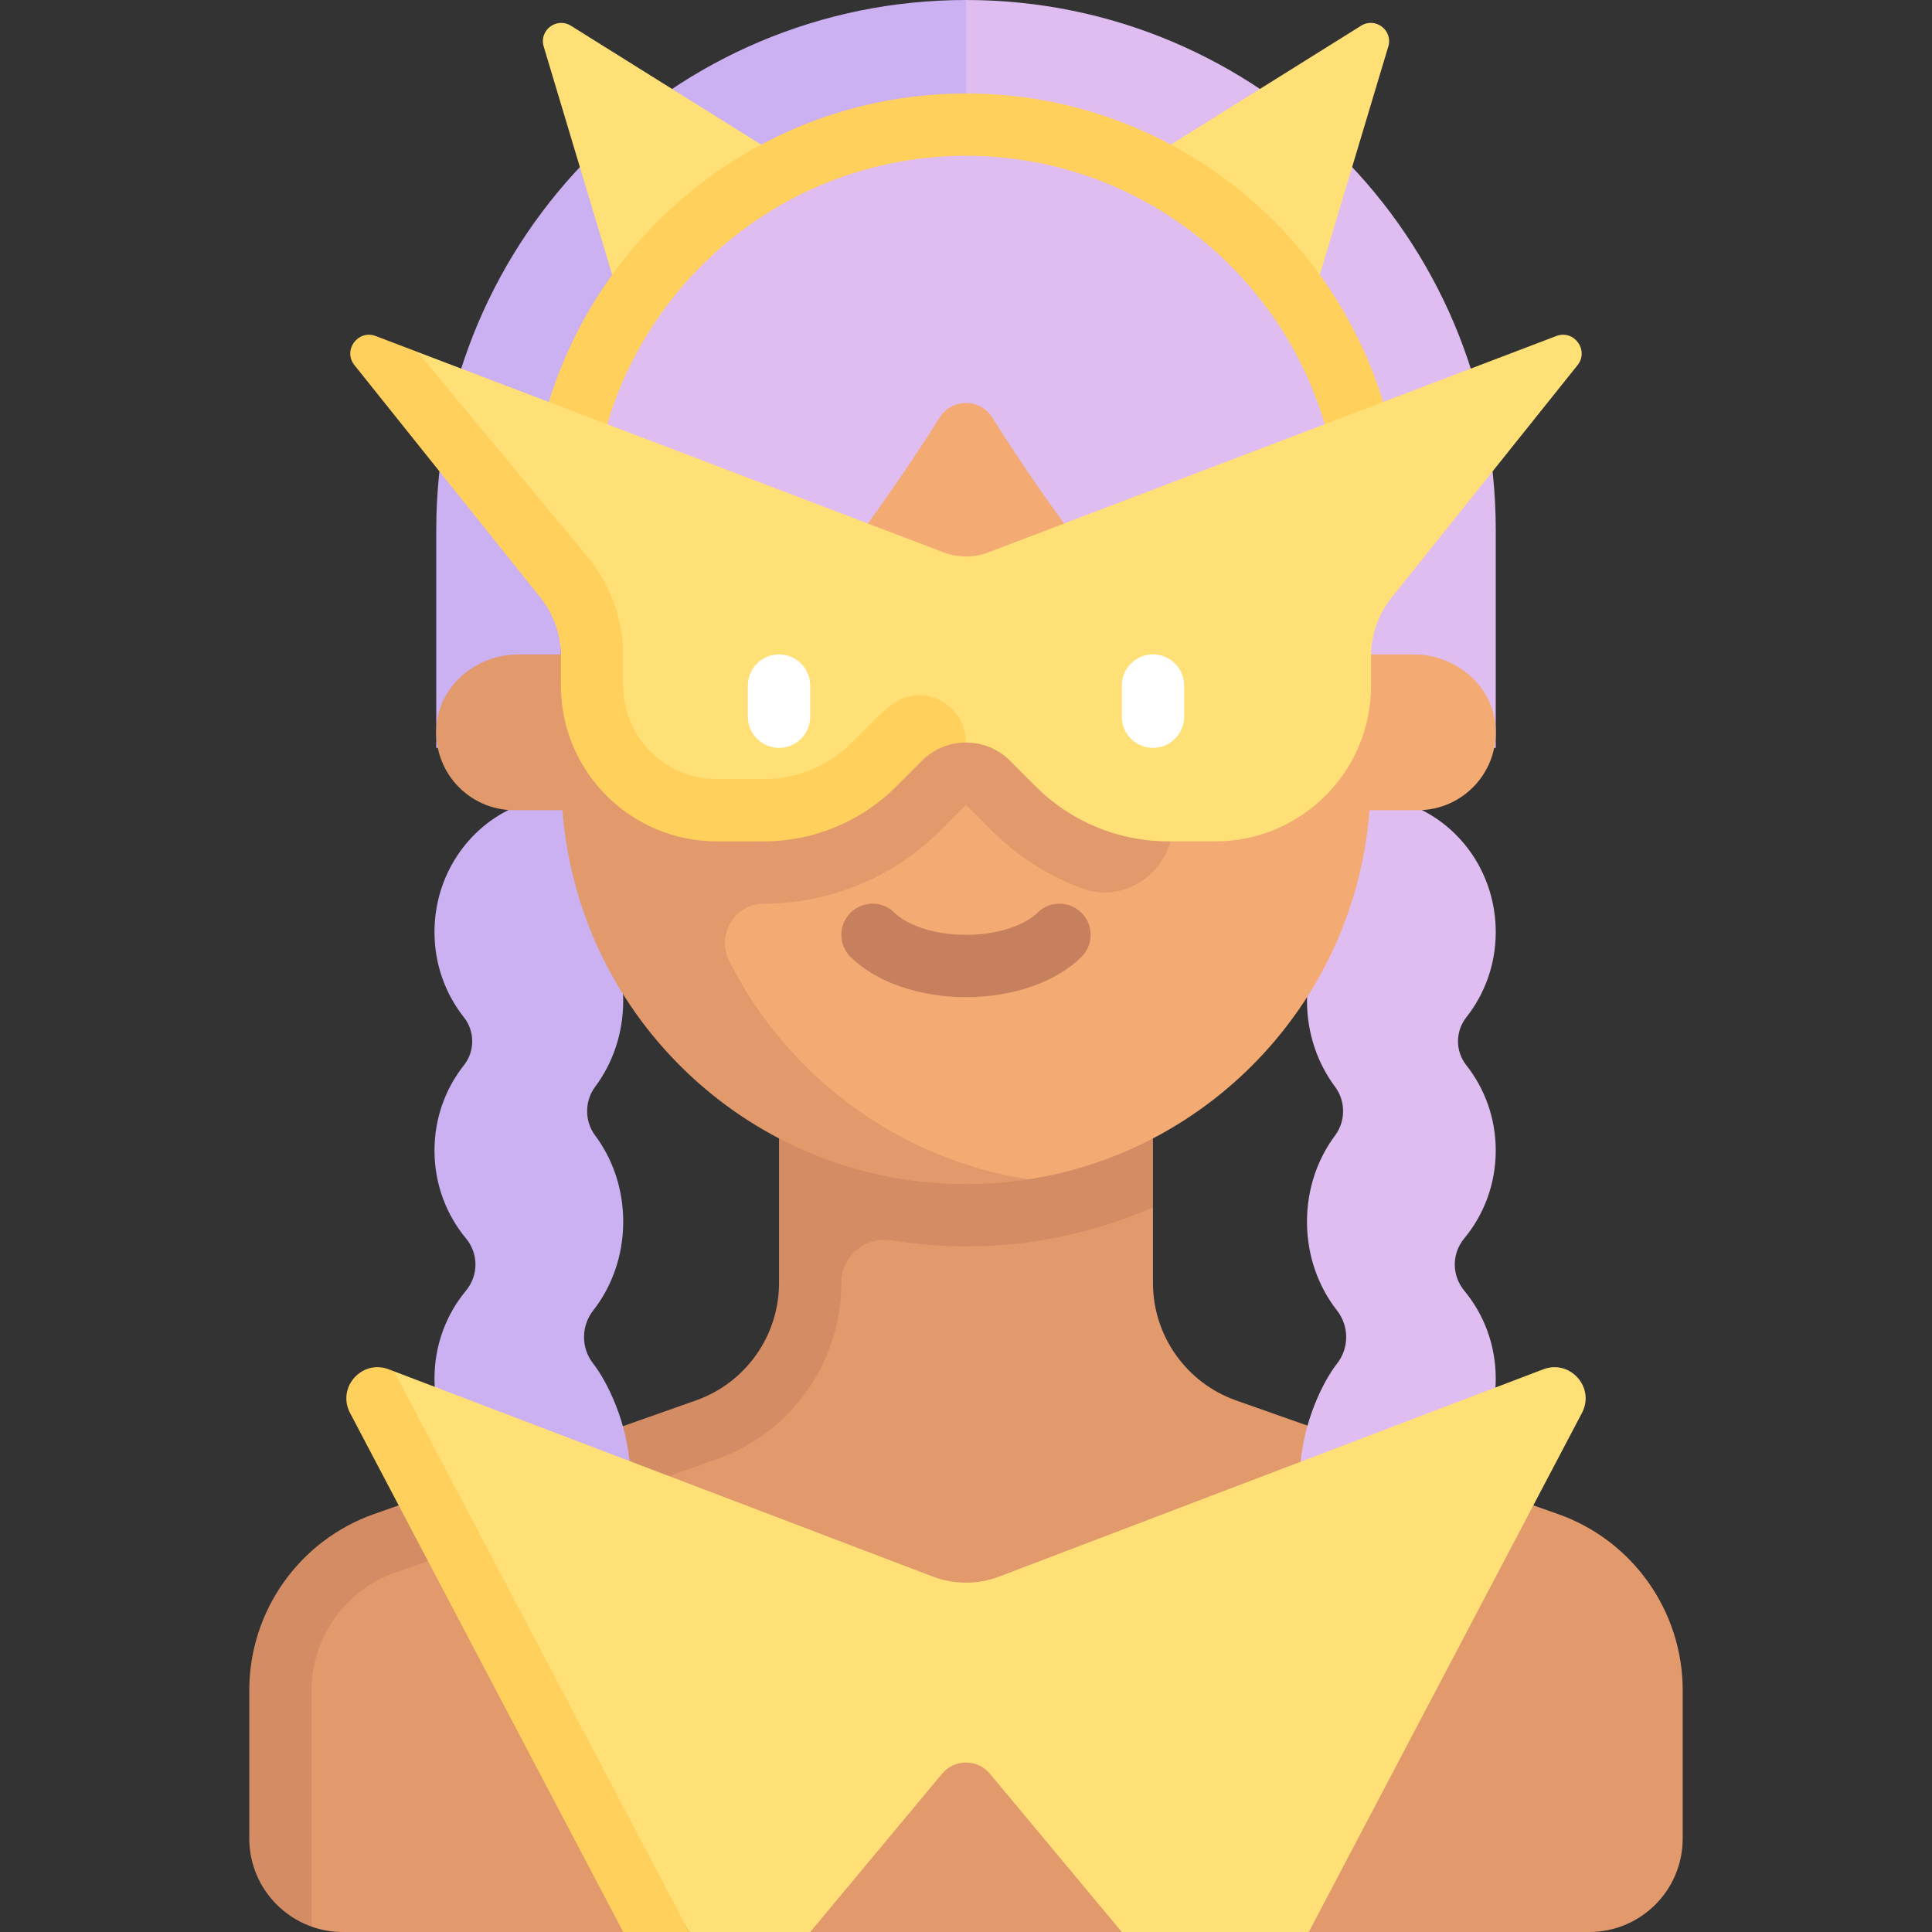 <svg id="Capa_1" enable-background="new 0 0 512 512" height="512" viewBox="0 0 512 512" width="512" xmlns="http://www.w3.org/2000/svg"><rect x="0" y="0" width="512" height="512" fill="#333333" stroke="none"/><g><path d="m412.878 401.236-85.291-30.103c-13.207-4.661-22.038-17.144-22.038-31.149v-20.037l-90.158 1.421v18.616c0 14.005-10.11 31.427-23.317 36.088l-89.232 30.491c-19.81 6.991-26.904 20.388-26.904 41.396v39.267l6.641 23.363c2.584.914 5.364 1.411 8.261 1.411h74.323l24.222-16.653 25.325 16.653h82.581l23.026-16.653 26.522 16.653h74.323c13.682 0 24.774-11.092 24.774-24.774v-39.267c-.001-21.007-13.248-39.732-33.058-46.723z" fill="#e29a6c"/><path d="m104.622 416.806 85.273-30.096c19.782-6.968 33.073-25.75 33.073-46.726 0-7.156 6.428-12.439 13.488-11.276 6.362 1.047 12.883 1.615 19.544 1.615 17.629 0 34.367-3.738 49.548-10.376v-39.172h-99.097v59.21c0 14.005-8.832 26.488-22.038 31.149l-85.291 30.103c-19.81 6.992-33.057 25.716-33.057 46.723v39.267c0 10.771 6.916 19.943 16.516 23.356v-62.623c0-14.008 8.833-26.492 22.041-31.154z" fill="#d48c64"/><path d="m344.566 389.076c.673-12.107 6.044-22.951 9.757-27.694 3.241-4.139 3.241-9.953 0-14.092-4.951-6.323-7.955-14.526-7.955-23.538 0-8.707 2.812-16.648 7.469-22.875 2.794-3.736 2.794-9.091 0-12.827-4.657-6.227-7.469-14.168-7.469-22.874 0-1.124.046-2.236.137-3.334l8.121-55.39 20.174 7.3c12.647 5.333 21.587 18.19 21.587 33.258 0 8.603-2.94 16.45-7.809 22.603-2.921 3.692-2.921 8.983 0 12.675 4.869 6.153 7.809 14.001 7.809 22.604 0 8.905-3.141 17.011-8.318 23.259-3.388 4.09-3.388 9.835 0 13.924 5.177 6.248 8.318 14.354 8.318 23.26 0 1.589-.099 3.154-.292 4.688z" fill="#dfbdf0"/><path d="m166.963 389.076c-.673-12.107-6.044-22.951-9.757-27.694-3.241-4.139-3.241-9.953 0-14.092 4.951-6.323 7.955-14.526 7.955-23.538 0-8.707-2.812-16.648-7.469-22.875-2.794-3.736-2.794-9.091 0-12.827 4.657-6.227 7.469-14.168 7.469-22.874 0-1.124-.046-2.236-.137-3.334l-8.121-55.39-20.174 7.3c-12.647 5.333-21.587 18.19-21.587 33.258 0 8.603 2.94 16.45 7.809 22.603 2.921 3.692 2.921 8.983 0 12.675-4.869 6.153-7.809 14.001-7.809 22.604 0 8.905 3.141 17.011 8.318 23.259 3.388 4.09 3.388 9.835 0 13.924-5.177 6.248-8.318 14.354-8.318 23.26 0 1.589.099 3.154.292 4.688z" fill="#cbb0f2"/><path d="m256 0c77.534 0 140.387 62.853 140.387 140.387v57.807h-232.114l-5.381-105.511z" fill="#dfbdf0"/><path d="m148.645 140.387c0-59.291 48.065-107.355 107.355-107.355v-33.032c-77.534 0-140.387 62.853-140.387 140.387v57.807h33.032z" fill="#cbb0f2"/><path d="m144.083 12.32 21.078 70.261 41.29-41.29-55.157-34.474c-3.791-2.37-8.496 1.22-7.211 5.503z" fill="#ffe077"/><path d="m305.548 41.29 41.29 41.29 21.078-70.261c1.285-4.282-3.42-7.872-7.211-5.503z" fill="#ffe077"/><path d="m363.355 148.645c-4.565 0-8.258-3.698-8.258-8.258 0-54.641-44.452-99.097-99.097-99.097s-99.097 44.456-99.097 99.097c0 4.56-3.694 8.258-8.258 8.258s-8.258-3.698-8.258-8.258c0-63.75 51.863-115.613 115.613-115.613s115.613 51.863 115.613 115.613c0 4.561-3.694 8.258-8.258 8.258z" fill="#ffd05b"/><path d="m374.564 173.419h-65.428c-22.177-26.23-37.846-49.534-46.184-62.78-3.226-5.125-10.699-5.124-13.924.002-8.332 13.246-23.998 36.549-46.174 62.778l-26.476 41.29c4.23 55.419 23.118 97.384 79.621 97.384 5.642 0 16.586.438 16.586.438 48.725-7.565 86.544-47.937 90.351-97.822h12.804c12.105 0 21.776-10.417 20.538-22.775-1.074-10.745-10.915-18.515-21.714-18.515z" fill="#f4aa73"/><path d="m313.806 173.419h-176.371c-10.799 0-20.64 7.77-21.716 18.515-1.238 12.358 8.433 22.775 20.538 22.775h12.804c4.23 55.419 50.435 99.097 106.938 99.097 5.649 0 11.175-.433 16.586-1.275-34.79-5.369-64.03-27.531-79.335-57.827-3.518-6.964 1.381-15.22 9.183-15.22 17.526 0 34.334-6.962 46.727-19.355l6.84-6.839 6.839 6.839c6.885 6.885 15.132 12.094 24.109 15.364 11.235 4.093 23.16-4.448 23.926-16.381z" fill="#e29a6c"/><path d="m250.12 146.405-139.504-53.144-.152 14.22 46.746 53.808v20.389c0 22.804 19.458 34.54 42.262 34.54 13.141 0 25.744-5.22 35.037-14.513l6.841-6.841 14.65 1.913c4.227 0 8.454 1.612 11.678 4.837l6.841 6.841c9.292 9.292 21.895 14.513 35.037 14.513h12.508c22.804 0 41.29-18.486 41.29-41.29v-7.826c0-5.626 1.915-11.084 5.429-15.476l49.277-61.596c3.153-3.941-.917-9.522-5.633-7.726l-150.547 57.351c-3.787 1.443-7.973 1.443-11.76 0z" fill="#ffe077"/><path d="m256 264.258c-12.395 0-23.823-3.976-30.573-10.637-3.25-3.21-3.282-8.435-.081-11.677 3.218-3.258 8.444-3.282 11.677-.081 2.75 2.71 9.363 5.879 18.976 5.879s16.226-3.169 18.976-5.879c3.234-3.202 8.46-3.177 11.677.081 3.202 3.242 3.169 8.468-.081 11.677-6.748 6.661-18.176 10.637-30.571 10.637z" fill="#c6805d"/><path d="m247.18 417.801-142.762-54.385-.008 15.795 78.211 132.789h32.089l34.946-41.936c3.302-3.962 9.387-3.962 12.688 0l34.946 41.936h49.548l72.399-137.557c3.545-6.735-3.135-14.273-10.248-11.563l-144.17 54.922c-5.68 2.164-11.958 2.164-17.639-.001z" fill="#ffe077"/><path d="m206.452 198.194c-4.565 0-8.258-3.694-8.258-8.258v-8.258c0-4.565 3.694-8.258 8.258-8.258s8.258 3.694 8.258 8.258v8.258c0 4.564-3.694 8.258-8.258 8.258z" fill="#fff"/><path d="m305.548 198.194c-4.565 0-8.258-3.694-8.258-8.258v-8.258c0-4.565 3.694-8.258 8.258-8.258 4.565 0 8.258 3.694 8.258 8.258v8.258c0 4.564-3.693 8.258-8.258 8.258z" fill="#fff"/><g fill="#ffd05b"><path d="m256 196.776c0-9.853-11.191-16.1-19.203-10.366-1.456 1.042-2.846 2.217-4.152 3.525l-6.839 6.839c-6.196 6.196-14.6 9.677-23.363 9.677h-12.508c-13.682 0-24.774-11.092-24.774-24.774v-7.823c0-9.351-3.218-18.512-9.048-25.798l-45.496-54.796-11.044-4.207c-4.717-1.796-8.786 3.785-5.633 7.726l49.277 61.596c3.514 4.393 5.429 9.851 5.429 15.477v7.826c0 22.804 18.486 41.29 41.29 41.29h12.508c13.141 0 25.744-5.22 35.037-14.513l6.841-6.841c3.224-3.225 7.451-4.838 11.678-4.838z"/><path d="m103.01 362.88c-7.112-2.71-13.792 4.828-10.247 11.563l72.398 137.557h17.46l-78.202-148.584z"/></g></g></svg>